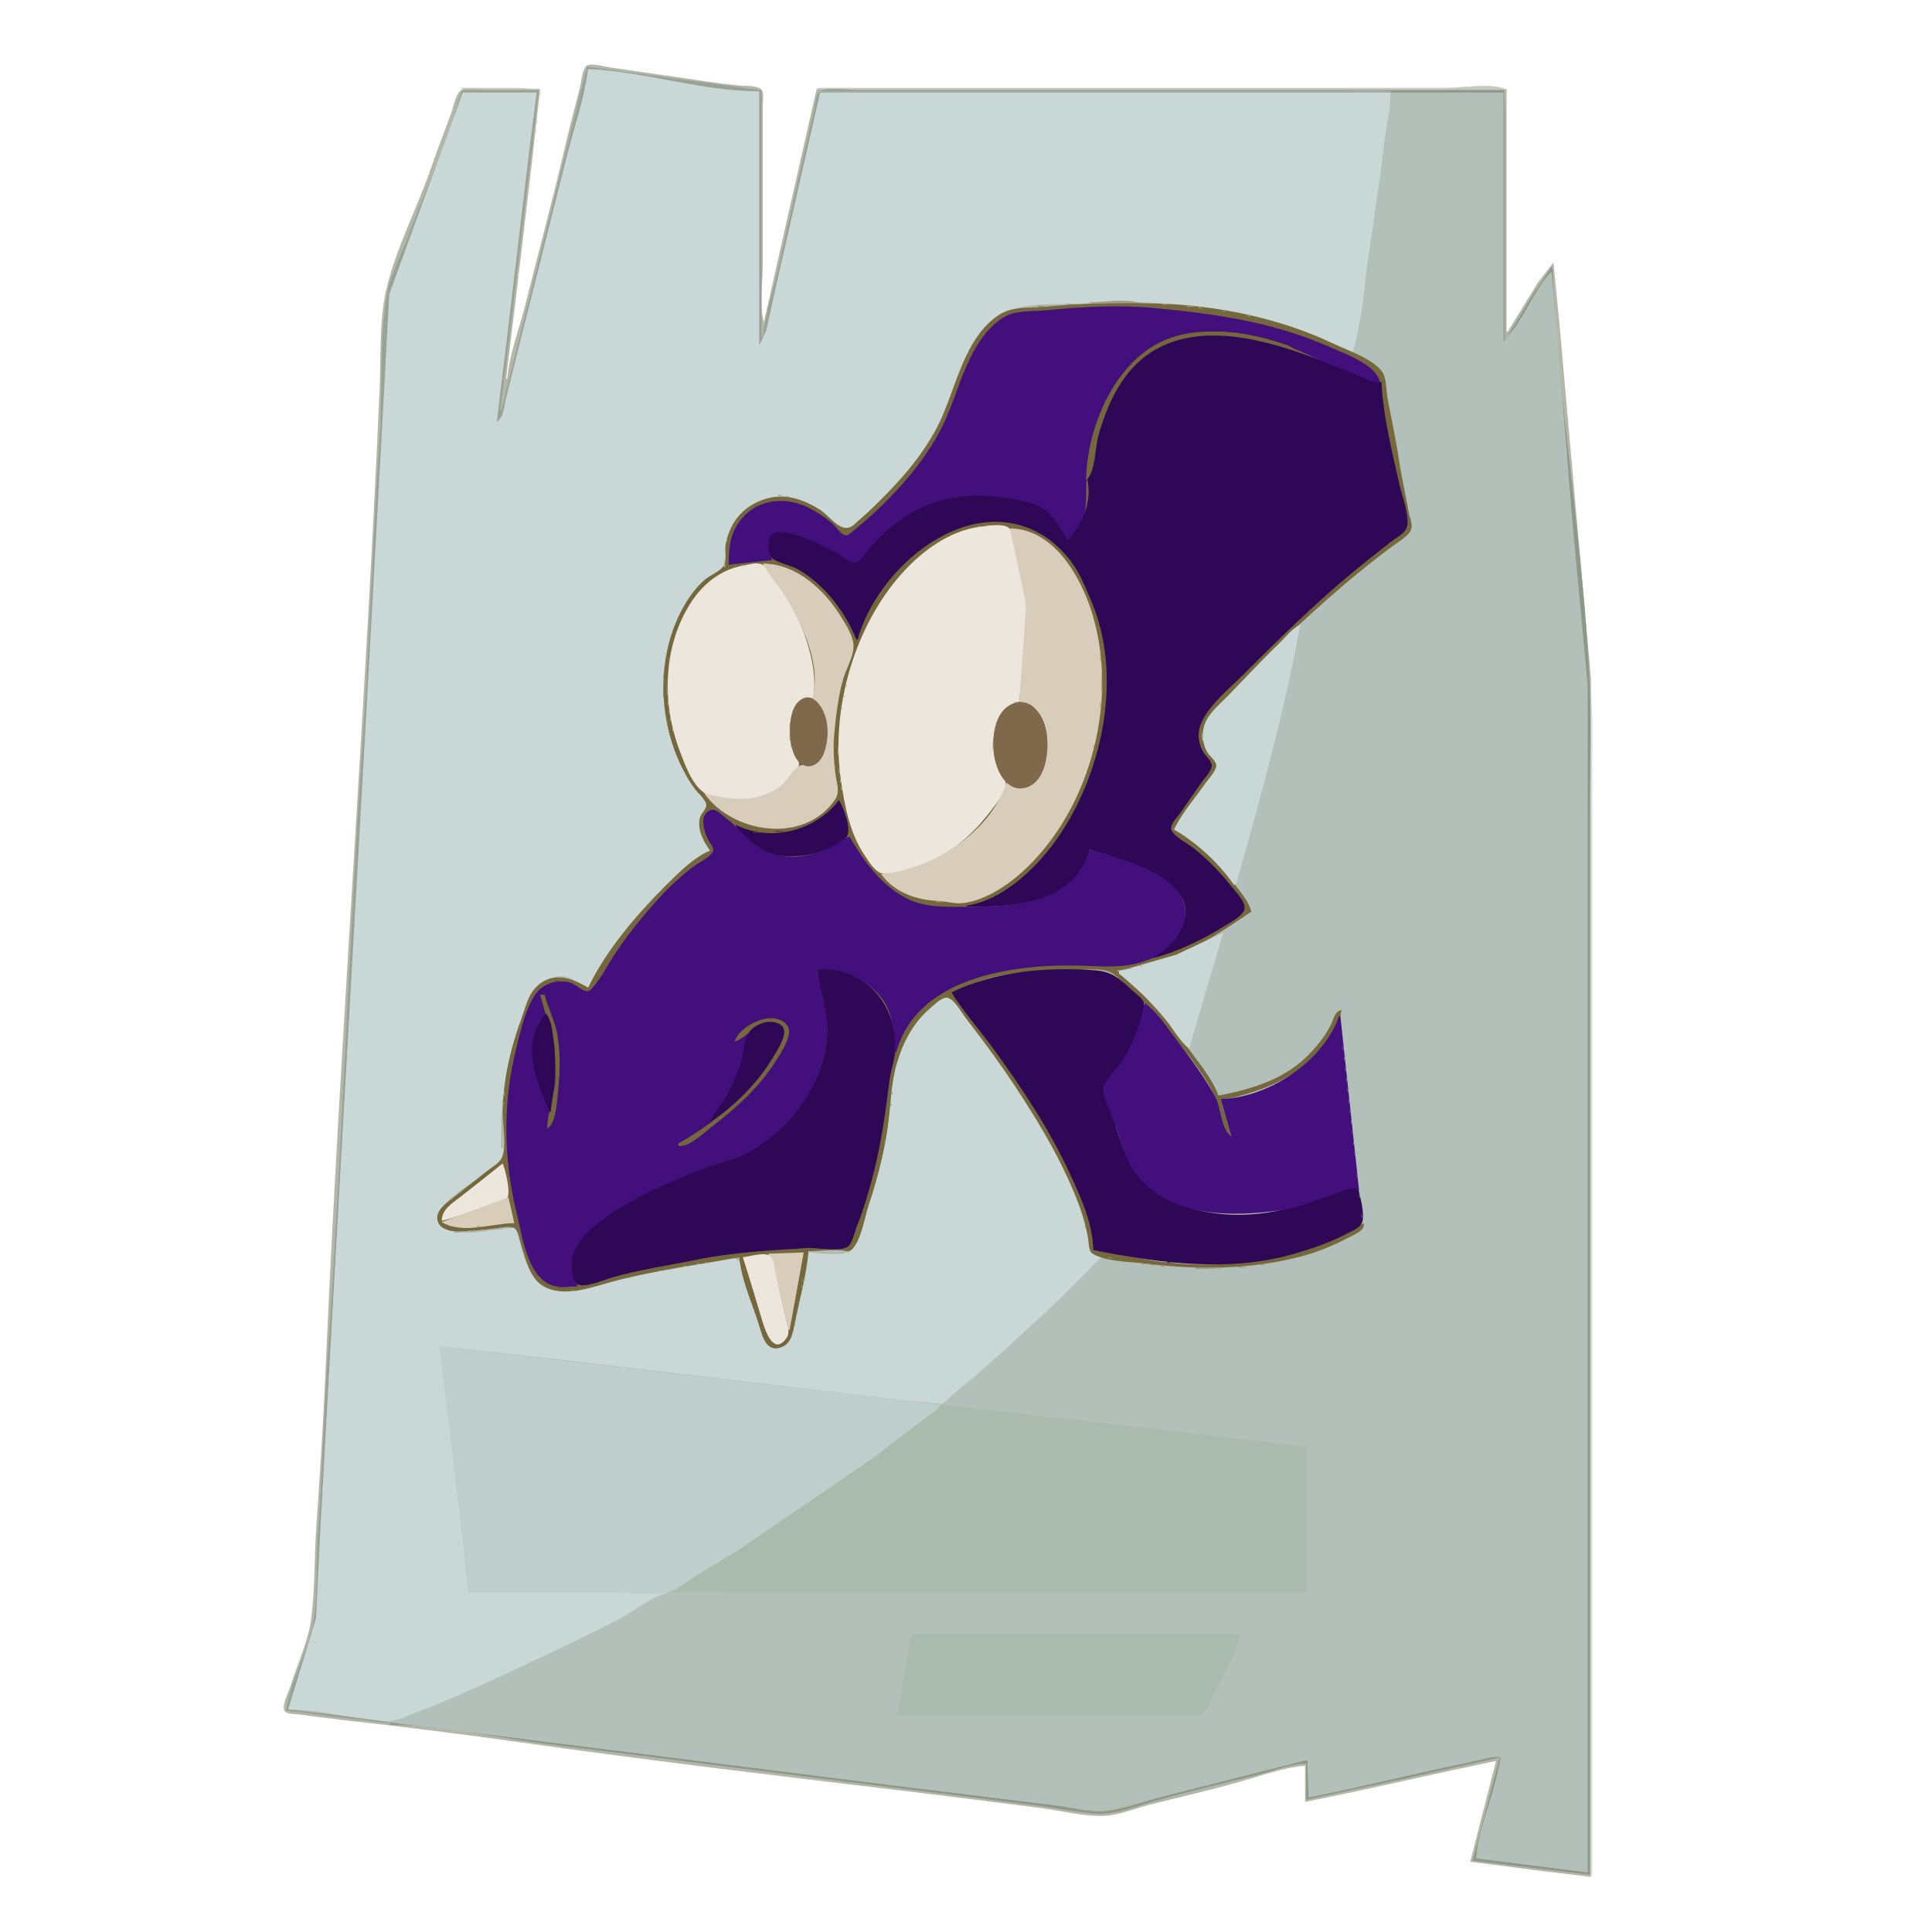 <svg version="1.1" id="Calque_1" xmlns="http://www.w3.org/2000/svg" x="0" y="0" viewBox="0 0 1649 1649" style="enable-background:new 0 0 1649 1649" xml:space="preserve"><style>.st2{fill:#c9d8d7}.st4{fill:#d8dad4}.st9{fill:#d9dbd5}.st11{fill:#9ea088}.st12{fill:#b3bcaf}.st13{fill:#9e9f88}.st14{fill:#75683d}.st15{fill:#9fa089}.st17{fill:#430f7d}.st18{fill:#a4a792}.st19{fill:#99997f}.st20{fill:#99987f}.st21{fill:#2e0756}.st23{fill:#928764}.st24{fill:#bfb6a0}.st25{fill:#ece6dd}.st26{fill:#d8ccbb}.st27{fill:#b3bbaf}.st28{fill:#a89f81}.st30{fill:#a4a793}.st31{fill:#a99f82}.st32{fill:#a69a7b}.st34{fill:#b0a78c}.st36{fill:#7f694b}.st48{fill:#a3a692}.st49{fill:#5a375a}.st50{fill:#786299}.st56{fill:#93937a}</style><path d="M433 323h-1l9.7-80 12.6-107 6.7-60h-49c-4.8 0-14.4-1.8-18.5 1-4.5 3.1-6.4 14-8.2 19-5.6 15.7-11.9 31.2-17.3 47-11.8 34.7-30.4 69.3-38.5 105-5.9 26.2-4.3 57.2-5.5 84-12.2 279.1-33.9 557.9-46.1 837-2 44.7-4.8 89.4-7.9 134-1.8 25.9-1.1 52.2-4.3 78-2.3 19.2-12 39.5-17.7 58-1.5 4.9-7.3 15.7-5.4 20.7 1.4 3.7 9.1 3.2 12.3 3.6 12.3 1.6 24.7 3.3 37 4.7 51.7 5.8 103.5 12.2 155 19.5 109.7 15.5 220 28.6 330 41.7 37.4 4.5 74.7 9.3 112 14.1 17 2.2 35.9 7.1 53 6.6 12.9-.4 28.3-6.8 41-10 25.3-6.3 50.9-12.2 76-19.3 17.5-5 36.9-12 55-13.6v31l44-9.1 79-17.4 40-8.5-22 86 55 7.2 48 5.8V579l-17.8-200-9-102-5.2-53-13.2 17-25.8 42h-1V76H697l-32.4 143-12.6 56c-4.1-13.9-1-32.5-1-47V91c0-3.8 1.4-11.3-1-14.4-3.1-4-15.3-3.2-20-3.7-17.6-1.7-35.5-4.6-53-7.2-18.6-2.7-37.3-5.4-56-8.1-4.4-.6-16.6-4.2-20.3-1.5-3.8 2.8-4.5 13.5-5.6 18-4.2 16.7-8.7 33.3-12.6 50-10.5 45.8-23 91.4-34.4 137-5 19.9-13.4 41.3-15.1 61.9z" style="fill:#b3b7aa"/><path d="m501 57-53.3 214-19.7 79h-1l7.9-63L460 77h-66c-11.6 42.6-30.8 84.6-46.2 126-5.7 15.2-14.7 32-17.4 48-6.9 39.7-3.7 82.7-6.4 123-5.7 83.9-8.3 168.1-14 252-12 174.5-17.9 349.5-29.8 524-3.7 53.9-5.3 108-9 162-1.6 22.8 0 46.4-3.3 69-3.9 27-19.8 52-23.8 79l41 5.3 48 5.7v-1l-39-5.3-48-5.7 23.8-77 4.3-87 13-234L321 470l8-153 3.3-64 15.4-43 29.8-81L395 79h63l-24.2 199-9.8 82c5.9-2.1 6.3-12.6 7.6-18l13.5-54c12.8-51.4 25.9-102.6 38.7-154 6-24.2 16.1-50.2 18.1-75 48.5 3.8 97.3 19 146 19v217c4.8-1.7 4.7-7.6 6-12 3.8-13 5.9-26.8 8.9-40 9-39 18.7-77.9 26.8-117 3.3-15.8 9-31.9 10.3-48h487v-1H733c-7.4 0-27.6-3.6-33.4 1-3 2.3-3.8 11.4-4.6 15-2.7 12.7-5.8 25.3-8.7 38-7.6 33.7-15.1 67.4-22.8 101-4.2 18.3-10.6 37.3-12.5 56h-1V77L501 57z" style="fill:#98a396"/><path class="st2" d="M502 59c-3.4 25.5-12.4 51.1-18.6 76-12.6 50.4-25.4 100.6-38 151l-13.5 54c-1.5 6.2-2 16.6-7.9 20l9.7-80 17.5-148 6.8-53h-63l-46.7 128-16 44-6.4 118-13 235-30.8 546-9 162-3.3 69-23.8 78c22.5.2 45.6 5.9 68 8.2 7.6.8 15.4 2.8 23 1.5 21.5-3.7 43.9-17.3 64-25.7 58.2-24.2 113.3-53.7 169-83v-1H400c-8.8-69.6-12.2-141-25-210l100 11.2 205 24.1 90 10.8 34 3.3 13-9.9 27-23.5 69-63.9 28-29c-3.4-.5-8-1.1-10-4.3-2.4-3.8-1.9-10.4-2.9-14.7-3-12.3-6.4-24.2-11.1-36-18.6-46.6-48.2-88.5-77.4-129-6.9-9.5-14.1-18.8-21.4-28-2.4-3.1-5.7-9.3-10.2-9.3-5 .1-11.4 6.7-15 9.7-15.6 13.2-23.3 31.4-28.6 50.6-4.9 18-5 38.4-7.7 57-3.1 20.9-9.4 42-16.1 62-3.1 9.2-7.2 32.8-15.9 38-7.6 4.6-26 1-34.8 1-3.9 20.6-7.3 41.5-11.7 62-1.8 8.3-4.9 17.2-14.3 19.3-9 2-13-9.8-15.1-16.3-4.7-14.6-8.8-29.3-13.2-44-1.3-4.4-2.3-13.3-6.9-15.4-3.7-1.6-9 0-12.8.5-10.4 1.4-20.8 3.5-31 5.5-24.7 4.9-49.6 9.2-74 15.9-16.7 4.6-36.1 10.6-50.9-2.1-11-9.4-16.3-32.8-19.1-46.5-16.7 0-36.7 6.4-53 3.3-7.1-1.3-17.2-6.6-13.6-15.3 5.9-14.3 29.8-26.5 41.6-36 3.8-3 10.5-6.6 12.4-11.2 3.6-8.8-1-25-.3-34.8 2.1-31 9-60.7 19.3-90 5-14.3 13.4-29.8 30.7-30.8 9.1-.5 16.2 6.5 24 9.8 29-43 58.8-89.1 104-117-4.3-8.1-10.3-16.2-8.8-26 .7-4.7 7.5-9.6 6.4-14-1.1-4.5-7.3-9.3-10-13-5.8-7.8-10.3-16.2-14.3-25-18-39.9-18-88.3 3-127 5.1-9.5 11.5-18.6 19.7-25.7 4.2-3.7 12.1-6.9 15-11.6 3.3-5.4 1.7-15.5 3-21.7 3.3-14.9 13.6-26.7 27-33.4 18.9-9.5 35.8-4.2 53 6.9 6.5 4.2 18.4 20.8 26 15.5 9.3-6.5 17-16 25-24 19.3-19.4 39.4-41 51.2-66 14-29.7 20.8-66 46.8-88.7 18.5-16.2 54.8-11.8 78-13.4 55.2-3.8 111.9 2 165 17.5 21.5 6.3 41.7 19.2 63 24.6 10-40.7 13.3-83.6 19.3-125 4.5-31.5 12.5-65.2 12.7-97H700l-36.9 162-9.1 41-6 13V78c-48.8 0-97.2-16.9-146-19z"/><path d="M394 75v1h67l-21-1h-46m304 0v1h587c-13.1-5.5-36.7-1-51-1H698z" style="fill:#c6c9bf"/><path class="st4" d="M461 76v5h1l-1-5z"/><path d="M1187 77v2h96v213c6.4-2.1 10-11.5 13.4-17 8.4-13.5 16.3-31.9 27.6-43l8.8 103 9.3 114 12.8 137v1012l-95-12 16.2-64 4.8-22.4-10 .4-29 6.4-125 27.6-1-32c-40.2 8.3-80.3 19.7-120 30.2-17.8 4.7-38.6 13.4-57 13.8-13.8.3-28.3-4.2-42-5.8-30.4-3.4-60.6-7.4-91-11-110.1-13.2-220-27.9-330-41.4-31.3-3.9-62.7-7.8-94-11.9-16.1-2.1-32.7-5.8-49-5.8v2c45 .4 91.4 11.2 136 16.7 104.7 12.9 209.3 26.7 314 39.4 34.7 4.2 69.3 8.8 104 13.1 16.8 2.1 34.2 6.1 51 6.7 15.8.5 34.8-7.3 50-11.5 27.8-7.7 56-14.3 84-21.3 13.8-3.4 28.8-9.5 43-10.1v31l67-14.3 98-21.7-23 88 100 12V698c0-37.5 1.6-75.5 0-113-5.2-119.6-26.8-238.4-32-358l-15.1 22-24.9 41h-1V77H1187z" style="fill:#8d9888"/><path d="M1284 77v213h1V97l-1-20z" style="fill:#a0a798"/><path d="M700 78v1h487c-11.2-4.7-30.8-1-43-1H700z" style="fill:#a4b0a6"/><path d="M1187 79c-.3 15-4.1 30.1-5.8 45-3.7 30.7-7.8 61.5-12.8 92-4.6 27.9-4.6 59.3-14.3 86 7.5 3.2 20.3 8.7 25.3 15.3 4.5 6 3.7 17.5 5.2 24.7 5.1 23.7 10.2 48 13.6 72 1.2 8.4 2.7 16.7 4.4 25 .8 3.9 3.3 9 1.4 13-4.9 10.2-24 19.8-32.9 26.5-21.9 16.4-40.4 37-62 53.5.9 17.9-7.7 38.7-11.9 56-9 37.7-18.5 75.4-28 113-3.2 12.7-6.7 25.3-10 38-1.3 4.8-4.9 12-3.9 17 1.6 7.7 9.9 14.5 12.8 22l-25 17-6.1 24-14.6 50-7.2 26 9 14 15.9 26c28.9-3.7 58.2-15.2 79-36 7.1-7.1 12.7-15 17.2-24 2.4-4.8 3.2-11.2 8.8-13-2.9 15.9 1.8 34.1 3.7 50 3.3 27.2 4.8 54.9 8.7 82 1.8 12.6 2.4 25.4 4.5 38 .6 3.9 3.2 12.1 1.2 15.7-2.3 4-9.2 6.6-13.1 8.6-12.5 6.4-25.4 12-39 15.7-38.9 10.5-75.9 11.8-116 9-12.4-.8-24.7-3.4-37-5.3-4.8-.8-11.2-3.4-16-2.5-4.7.9-8.8 6.7-12 9.9l-25 25c-22.7 22.7-47.3 43.4-71 64.9-9.3 8.4-21.5 15.9-29 26.1l46 5.2 88 10 176 20.8v124H628c-17.7 0-38.7-3.2-56-.1-15.5 2.8-32.9 17.8-47 24.8-42.3 21.2-84.8 41.2-128 60.6-14.5 6.5-29.2 12.5-44 18.1-7.3 2.8-14.1 6.4-22 6.6v1l50 5.8 94 11.9 301 37.6 120 14.9 44 5.8 58-14.1 118-29.9 1 32c41.9-8.1 83.2-18.8 125-27.4 9.7-2 19.4-4.1 29-6.4 2.5-.6 8.1-2.8 9.9.2 2.5 4.1-4.1 18-5.2 22.6-5.1 20-14.7 42.4-15.6 63l95 12V585l-12.8-137-9.3-114-8.8-102-10.1 14-20 32-10.9 14V79H1187z" style="fill:#b3c0b9"/><path class="st4" d="M458 101v4h1l-1-4m-1 8v4h1l-1-4z"/><path class="st9" d="M454 134v4h1l-1-4m-5 41v4h1l-1-4z"/><path d="M442 232v4h1l-1-4z" style="fill:#d8dbd4"/><path class="st4" d="M1328 246v4h1l-1-4z"/><path class="st11" d="M930 258v1h44c-11.5-4.8-31.5-1-44-1z"/><path class="st12" d="M974 258v1h8l-8-1z"/><path class="st13" d="M910 259v1h14l-14-1z"/><path class="st14" d="M606 726c-13.7 5.7-26.6 18.7-37 29-24.8 24.7-51.9 56.1-67 88-15-9-32.3-14.4-45.8 1-5.8 6.6-8 16.9-11 25-9.3 24.6-15.9 53.6-16.2 80-.1 10.3 4 30.8-1 39.8-2.5 4.5-9 8-13 11.2-9.6 7.7-19.3 15.3-29 23-5.4 4.3-13.9 9.8-12.7 18 1.2 7.7 10.2 9.9 16.7 10 11.3.1 22.8-1.4 34-2.7 3.8-.5 11.4-2.2 14.7-.2 4 2.4 4.9 10.8 6.3 15 4 12.1 7.1 28.1 19 34.8 17.3 9.8 40.4 1 58-3.8 35.9-9.8 72.6-14.2 109-21 1.8 20.8 12.7 42.9 18.4 63 2 6.8 5.7 16.2 14.6 14.6 10.4-1.9 12.3-10.8 14-19.6 4-20.6 10.4-42.2 12-63h26c3 0 7.7.9 10.3-1 8.2-6.1 11.9-28.6 15-38 7.2-21.6 13.1-44.5 16.4-67 2.6-17.8 2.6-36.6 7.6-54 5.1-17.6 13.7-34.5 27.7-46.7 3.6-3.1 9.2-8.9 14-9.8 6.3-1.3 14.1 13.3 17.4 17.5 15.9 20.4 31.1 41.4 45.2 63 20 30.6 38.2 61.8 51.2 96 3.7 9.7 6.4 19.7 8.1 30 .6 3.4.2 9.6 3.4 11.7 10.6 7.1 32.3 7.1 44.7 8.6 45.7 5.5 90.3 5.6 135-6.4 14.3-3.8 27.9-9.8 41-16.7 4.7-2.5 11.9-5.1 11-11.2-52.5 27.9-105.4 39.5-165 33.8-22.3-2.1-43.9-8-66-10.8-.1-23.7-10.7-45.8-20.1-67-24.2-54.3-62-108.1-100.9-153 10.2-3.3 19.6-8.6 30-11.6 23.3-6.6 46.9-7.4 71-7.4 9.8 0 26-2.5 35 1.9 6.5 3.2 11.9 10.2 17 15.1 10 9.6 20.6 18.9 29.1 30 15.2 19.9 35.2 41.5 44.6 65 2.7 6.7 5 27.9 12.3 30l-9-32c9.4-.1 19.1-3.6 28-6.3 31.8-9.9 68.7-34.1 75-69.7-5.9 1-6.8 8.2-9.3 13-5.3 10.4-12.4 18.8-20.7 27-20.2 19.7-48 27.9-75 33-4.7-12.9-14.5-25.1-22.6-36-11.9-15.9-23.4-31.9-37.4-46-8.3-8.4-18.8-15.6-26-25 42.6-1.9 80.3-27 114-50-1.8-7.6-7.7-14.8-12.4-21-12.9-17.2-33.1-41.1-53.6-49 8.5-12.4 17.1-24.7 25.7-37 3.2-4.6 10.1-11.3 10.7-17 .5-5.2-6.3-9.7-8.6-14-6.8-12.9-1.8-23.8 7.4-34 34.1-38.2 71.8-74.5 110.8-107.7 12.7-10.8 25.8-21 39-31.2 5.1-3.9 13.9-8.5 17-14.2 2.5-4.7-.8-11.1-1.7-15.9-2.5-14.6-6-29.3-8.2-44-2.6-17.8-6.5-35.4-9.8-53-1.2-6.6-.7-18.1-5.1-23.5-8.8-11-29.8-17.9-42.3-23.8-45.4-21.6-100-32.5-150-33.7-32-.8-64.2-.3-96 2.8-12.7 1.2-26.7-.6-38 6.7-30.1 19.5-36.8 62.7-51.3 92.5-16 32.9-45.4 63-72.7 86.7-10.8 9.4-20.2-7.5-30-13.4-18.4-11-36.6-14.9-56-4.1-13.4 7.4-20.9 20-23.6 34.8-1 5.2 1.5 13-1.4 17.6-3.1 4.9-11.5 8.1-16 11.8-8.3 7-14.6 16.1-19.7 25.6-20.8 38.4-20.5 88.2-3.4 128 3.8 8.8 8.4 17.3 14 25 2.7 3.7 8.7 8.6 9.9 13 1 3.9-4.5 8.1-5.4 12-2.2 10.1 2.9 19.9 8.7 27.9z"/><path class="st15" d="M992 259v1h7l-7-1z"/><path d="M886 261v1h8l-8-1z" style="fill:#898462"/><path class="st13" d="M1013 261v1h8l-8-1z"/><path class="st17" d="m622 482 37-4c-1-3.6-2.6-7.2-2.9-11-.9-10 7.1-14.1 15.9-12.1 15.1 3.4 28.5 10.5 42 17.9 4.2 2.3 12.9 10 17.8 7.4 6.4-3.4 11.7-12.8 16.5-18.2 7-7.9 16-14.7 24.7-20.5 27-17.9 57.7-21.8 89-15.8 8.9 1.7 21.2 3.7 28.7 9.2 8.1 5.9 14.5 18 20.3 26.2 20.2-14.5 15-36.6 16.5-57 1.6-21.8 8.8-45.6 18.8-65 5.7-11.1 12.9-21.2 21.7-30 34.7-34.6 89.5-30.2 132-13.4 25.8 10.2 50.9 25 78 32.4-.7-16-30.2-26.2-43-31.9-48.8-21.6-97.6-28.3-150-33.3-30.6-2.9-62.5-1-93 2-11.6 1.1-25.9-.3-36 6.3-30 19.6-36.7 62-51.3 91.9-16.7 34.3-48.2 67.5-77.7 91.1-1.7 1.3-3.6 3.2-5.9 2.5-3.8-1-7.2-6.8-10.1-9.4-6.4-5.6-13.4-10.2-21-14-23-11.5-51-5.9-63 18.8-4.5 9.1-5 19.9-5 29.9z"/><path class="st18" d="M1023 262v1h4l-4-1z"/><path class="st19" d="M1044 265v1h3l-3-1z"/><path class="st20" d="m1060.7 268.3.7.3-.7-.3z"/><path class="st15" d="M1065 269v1h3l-3-1z"/><path class="st14" d="M927 409c6.7-2.4 6.2-19.6 8-26 6.4-23.6 13.4-47.2 30.2-66 25.5-28.6 62.4-34.8 98.8-27.6 13.7 2.7 28.2 9.8 42 10.6-2.8-4.9-8.9-5.8-14-7.5-13.5-4.5-27.9-7.3-42-8.7-19.7-1.9-39.8-.9-58 7.5-41.4 19.1-64.1 73.9-65 117.7z"/><path class="st21" d="M928 409c4.4 18.6-4.1 38.9-17 52-4.1-8.3-12.1-20.5-19.5-26.2-7.3-5.5-19.8-7.5-28.5-9.2-32.2-6.2-64.4-2.3-92 16.5-10.4 7.1-19.7 15.3-27.9 24.8-3 3.5-8.1 12.1-12.7 13.3-4.1 1-11-5.2-14.4-7-13.5-7.4-26.9-14.6-42-18.2-6.1-1.5-14.6-2.4-17.4 4.9-1.8 4.6-.9 14.7 3.7 17.5 7 4.2 15.6 5.2 22.7 9.6 22.1 13.7 38.2 35.1 48 58.9h1c16.8-61.5 94.6-127.6 158-89.1 7.8 4.7 14.7 11.2 20.7 18.1 9.9 11.4 14.9 24.4 20.7 38 26.9 63 10.3 144.5-27.1 200-17.1 25.4-47.3 55.7-79.3 60v1c37 0 96.4-.9 105-49 21.8 7.1 45 13.4 64 26.7 15.6 10.9 22.9 22.1 14.2 40.3-1.9 4-4.4 7.7-7.4 11-5 5.6-10.5 10-16.8 14v1c21.4-5.8 42.2-15.7 61-27.4 4.8-3 17.1-9.2 17.3-15.6.1-6-7.5-13.6-11-18-9.4-12-20.4-23.3-32.3-32.8-5.1-4.1-16.2-9.5-19.1-15.4-2.1-4.4 5.2-11.5 7.5-14.8 6.2-9 12.4-18.1 18.8-27 2.4-3.4 7.7-8.6 8-13 .3-4.3-5.2-8.6-7.2-12-3.8-6.4-5.2-14.8-2.8-22 5.7-16.8 24.7-31.8 36.9-44 29.8-29.8 59.6-59.2 92-86.2 11.2-9.3 22.6-18.3 34-27.2 3.9-3.1 11.5-6.9 13.4-11.8 3.4-8.7-4-27.8-6-36.8-6.2-27.9-14.2-59.4-15.4-88-5.3 1.8-12-2.2-17-4.2-13-5.2-25.9-10.8-39-15.7-44-16.5-103.3-33.3-145-2.3-21.7 16.1-33.6 42.9-40.6 68.2-2.8 10.1-2.6 29.7-9.5 37.1z"/><path class="st15" d="m807.3 345.7.3.7-.3-.7z"/><path class="st19" d="M664 422v1h5l-5-1z"/><path class="st13" d="M671 423v1h3l-3-1z"/><path d="m656.7 424.3.7.3-.7-.3z" style="fill:#9a997f"/><path class="st23" d="M841 448v1h14l-14-1z"/><path class="st24" d="M835 449v1h3l-3-1z"/><path class="st25" d="M870 599c2-25.5 6-50.2 6-76 0-18.4-2.9-37.3-8-55-1.4-4.8-3.2-14.8-7.5-17.8-5.2-3.7-18.5-1.2-24.5-.5-25.6 3.3-48.9 20.5-65.8 39.3-40.9 45.3-61.2 115.8-52.6 176 3.1 21.9 7.8 46.7 20.4 65 3.7 5.4 9.5 15.9 17 15.8 33.3-.4 67-23.7 86.8-48.8 5.6-7.1 14.2-17.1 16.5-26 1.5-6.1-6.5-14.1-8.3-20-5.5-16.9-1.6-48.6 20-52z"/><path class="st26" d="m862 451 13.9 65-5.9 83c24.9 2.5 27.8 37.9 20.1 56-6.3 14.8-16.8 21.6-31.1 13-13.5 42.6-64.2 74.6-107 78 11.6 16.1 30.4 22.2 49 23 7 .3 14 2.6 21 1.8 20.3-2.4 40.8-17 55-30.8 54.7-53.3 77.8-143.7 55-217-9.6-31-32.7-71.7-70-72z"/><path class="st19" d="M620 459v3h1l-1-3z"/><path class="st27" d="M618 473v11h1l-1-11z"/><path class="st25" d="M694 596c3.4-18.5-1.7-38.6-7.9-56-3.8-10.7-9.5-21.3-15.3-31-4.5-7.5-12.6-24-21-27.4-4.5-1.8-10.3.2-14.8 1-19.2 3.2-34.6 15.2-45.1 31.4-24.2 37.3-25.2 86.2-9.7 127 4.3 11.3 10.5 29 21.1 35.8 10.2 6.5 27.1 6.2 38.7 5.1 14.2-1.4 39.4-12.5 41.9-28.8.7-4.6-4.6-10.6-6-15-4.3-14-1.9-44.4 18.1-42.1z"/><path class="st26" d="M651 481c4.5 9 11.9 16.5 17.3 25 15.3 23.8 33.9 62 24.7 91 17.3 8.1 17.2 43.5 2.9 54.6-4.6 3.6-9.4-.3-13.6 2.2-6.6 4-10.7 13.4-17.4 18.1-19.7 13.9-42.2 10.8-64 5 24.4 34.8 86.3 44.1 112.2 5 3.8-5.8 1.1-13.6.2-20-1.6-11.4-2.3-23.5-1.3-35 1.5-15.7 3.3-31.7 7.6-47 2.5-8.9 9.2-19.7 8.9-29-.3-8.3-6.8-18.1-11-25-14.2-22.9-37.9-44.8-66.5-44.9z"/><path class="st28" d="M633 482v1h3l-3-1z"/><path class="st2" d="M1002 708c19 10.8 38.7 29 51 47h2c20.6-72.9 41.1-147.5 55-222-7.5 3.5-13.1 11.3-19 17-14.8 14.3-28.5 29.5-43 44-7.4 7.5-18.2 16.1-20.6 27-1.5 6.8-.5 15 3 21 2.2 3.8 9 8.2 7.5 13-1.7 5.2-7 10.5-10.1 15-8.6 12.2-19.4 24.6-25.8 38z"/><path class="st28" d="m572.3 556.7.3.7-.3-.7z"/><path d="M939 557v7h1l-1-7z" style="fill:#a79b7b"/><path class="st30" d="M568 559v3h1l-1-3z"/><path class="st31" d="M571 561v3h1l-1-3z"/><path class="st32" d="M940 572v18h1l-1-18z"/><path class="st13" d="M566 573v8h1l-1-8z"/><path class="st23" d="M569 577v16h1l-1-16z"/><path d="M566 581v14h1l-1-14z" style="fill:#8a8463"/><path class="st34" d="M722 583v3h1l-1-3z"/><path class="st9" d="M1358 586v1015h1V613l-1-27z"/><path d="M720 592v3h1l-1-3z" style="fill:#b7ae96"/><path class="st36" d="M686 595.9c-14.7 5.8-12.9 34.4-9 46.1 2.3 7.1 8.7 14.4 16.9 11.3 14.4-5.6 13.9-33.8 9.1-45.3-2.5-6.2-8.9-15.3-17-12.1z"/><path d="M570 596v6h1l-1-6z" style="fill:#afa78c"/><path d="M939 598v5h1l-1-5z" style="fill:#a79b7c"/><path d="M866 599v1h4l-4-1z" style="fill:#a09077"/><path class="st36" d="M870 599.4c-24 2.6-25.2 38-18.9 55.6 3.2 8.9 10.5 18.8 20.9 17.9 23.5-2 25.7-41.9 18.2-57.9-3.8-8.1-10.2-16.6-20.2-15.6z"/><path class="st31" d="M718 602v3h1l-1-3z"/><path d="M571 606v3h1l-1-3m1 6v3h1l-1-3z" style="fill:#beb69f"/><path class="st19" d="M569 615v3h1l-1-3z"/><path d="M674 616v16h1l-1-16z" style="fill:#9a876e"/><path class="st28" d="m573.3 618.7.3.7-.3-.7z"/><path class="st19" d="m570.3 620.7.3.7-.3-.7z"/><path class="st24" d="M574 621v3h1l-1-3z"/><path class="st27" d="M1026 623v9h1l-1-9z"/><path class="st31" d="m576.3 629.7.3.7-.3-.7z"/><path d="M847 632v8h1l-1-8z" style="fill:#d0c6b8"/><path d="M675 635v3h1l-1-3z" style="fill:#ae9f8a"/><path class="st34" d="M715 635v9h1l-1-9z"/><path class="st32" d="M933 635v3h1l-1-3z"/><path d="m849.3 649.7.3.7-.3-.7z" style="fill:#bcae9c"/><path class="st32" d="M712 650v5h1l-1-5z"/><path class="st20" d="m1039.3 652.7.3.7-.3-.7z"/><path class="st34" d="M716 655v5h1l-1-5m1 9v4h1l-1-4z"/><path class="st24" d="M718 671v3h1l-1-3z"/><path class="st34" d="m719.3 677.7.3.7-.3-.7z"/><path class="st28" d="m720.3 682.7.3.7-.3-.7z"/><path class="st21" d="M716 683c-20 26.3-58.4 36.1-88 21 8.7 29.4 50.9 30.8 74 22.4 6.7-2.4 17.2-5.9 21-12.6 3.7-6.6-3-25.1-7-30.8z"/><path class="st31" d="m721.3 686.7.3.7-.3-.7z"/><path class="st17" d="M493 1098c-10.8-26.4 4.5-44.2 26-59.6 25.5-18.2 55-30.3 84-41.5 12-4.6 25.8-7.3 37-13.4 36.1-19.7 64.1-58.9 66-100.5.9-19.6-5.2-37-8-56 22.2 0 47.2 10.4 58.4 31 5.7 10.4 7.5 28.2 7.6 40h1c17-62 94.1-74 148-74 23.9 0 47.3 4.3 70-6 6.5-2.9 12.1-7.8 16.9-13 3.4-3.6 6.2-7.6 8.3-12 17.5-36.6-33.5-54.9-61.2-62.9-5.7-1.6-11.2-3.8-17-5.1-13.6 47.1-65.1 49-105 49-16.9 0-35.6.8-51-7.1-22.3-11.6-36.6-31.8-49-52.9-6.1 2.3-11 7-17 9.7-17.9 8.1-35.7 10.7-54 2.9-14.9-6.4-21.6-19.1-34-28-3.2-2.3-8.6-8.6-13-7.3-11.5 3.5-5.6 20-1.8 26.7 1.4 2.5 5 6.4 3 9.4-3.2 4.9-11.6 8.7-16.3 12.2-10.3 7.9-20.1 16.7-28.8 26.3-13.2 14.5-25.8 29.8-36.8 46-7.1 10.4-13.3 23.9-22.1 32.8-4.4 4.5-12.4-4.5-17.2-6-10.4-3.1-22.9.3-29.4 9.2-9.1 12.6-13.3 32.1-17 47-11.5 46.3-11 93.7.3 140 4.6 18.8 8.9 53.4 29 61.7 6.9 2.8 15.9 1.4 23.1 1.4z"/><path class="st31" d="m726.3 702.7.3.7-.3-.7z"/><path d="M662 709v1h11l-11-1z" style="fill:#503647"/><path d="M643 710v1h8l-8-1z" style="fill:#513647"/><path d="M799 769v1h7l-7-1z" style="fill:#a69b7b"/><path class="st2" d="M955 829v2c14.7 11.2 28.8 25.8 40.5 40 6.4 7.8 11.4 17.8 19.5 24l29-99-40 18.8-49 14.2z"/><path class="st30" d="m987.7 820.3.7.3-.7-.3z"/><path class="st18" d="M973 824v1h3l-3-1z"/><path class="st19" d="M963 826v1h3l-3-1z"/><path class="st21" d="M698 827c1.6 18.3 8.4 35.2 8 54-1 42.3-30.6 82.6-67 102.5-11.2 6.1-25 8.8-37 13.4-26.9 10.4-53.8 21.6-78 37.4-14.2 9.3-32.5 22.7-35.7 40.7-.9 5-.6 19 5.1 21.4 6.8 2.8 22.8-4.3 29.6-6.2 23.3-6.7 47.3-10 71-14.9 31.1-6.5 63.4-8 95-10.1 7.8-.5 29.4 3.9 35.2-1.7 3.7-3.6 5.1-11.7 7-16.4 6.1-15.2 10.7-31.1 14.7-47 6.5-25.9 10-51.6 13.3-78 1-8.3 4.4-16.7 4.8-25 1.4-30.2-13.5-57.3-43-67.1-7.7-2.7-15-3-23-3z"/><path class="st48" d="M959 827v1h3l-3-1z"/><path class="st21" d="M812 847c10.5 16.8 24.2 32 35.8 48 24.5 33.7 48.1 69.1 65.5 107 9.3 20.3 19.5 42.3 19.7 65 56.8 11 116.3 19.6 173 2.7 14.9-4.4 29.2-9.2 43-16.5 3.9-2.1 11.6-5 13.4-9.4 3-7.5-1.9-23-3.4-30.8-21.8 3.2-42.6 14.3-64 19.4-38.3 9.2-87.1 5.3-117-22.5-16.8-15.6-22.6-39.7-29.4-60.9-1.7-5.2-8.1-16-6.1-21.4 1.9-5.1 7.8-10.1 11.1-14.6 9.3-13.1 25.5-38.9 22.9-56-.7-4.9-6.2-8-9.5-11.1-11.3-10.5-17.3-16.7-33-17.8-41.7-2.9-84 .8-122 18.9z"/><path class="st13" d="M954 828v2l2-2h-2z"/><path class="st12" d="M475 833v1h8l-8-1z"/><path class="st19" d="m484.7 834.3.7.3-.7-.3z"/><path class="st49" d="M474 837v1h9l-9-1z"/><path class="st14" d="M461 849c6.8 24.9 14.1 45.5 13 72-.6 14.2-6.7 27.9-7 42 6.8-2 8.4-21.6 9-28 1.8-17.9 2.8-35.1-.5-53-2.1-11.5-8-21.7-10.6-33H461z"/><path class="st17" d="M977 856c-3.4 17.5-9.5 33.7-18.8 49-4 6.5-15.8 16.6-16.2 24-.6 9.7 7.6 23.8 10.7 33 4.5 13.4 8.3 28.6 17 40 29 37.6 82.1 36.9 124.3 30.8 15.9-2.3 32.7-9.8 48-14.8 4.4-1.5 13.8-6.3 17-2h1l-16-149h-1c-13.2 38.7-60.1 70-101 71l9 32c-8.7-5.3-8.9-25.2-13.8-34-10-18.1-22.5-34.5-34.9-51-7.4-10-15.2-21.5-25.3-29z"/><path class="st21" d="M466 865c-22.4 26.4-8.4 56.6 3 84h1c2.8-21 5.5-40.7 2.4-62-1-7-1.8-16.4-6.4-22z"/><path class="st14" d="M627 889c11.2-3.1 18.9-18.3 32-16.6 20.1 2.6 2.6 27-3.3 35.6-18.7 27.2-47.9 52-76.7 68v2c9 1.5 21.2-10.7 28-15.9 21.3-16.2 42.1-35.1 56.2-58.1 3.8-6.1 11.9-18.4 10-26-1.6-6.3-9.5-9-15.2-9-10.8 0-27.9 9.2-31 20z"/><path class="st21" d="M606 958c21.2-14 42-35 54.7-57 3.2-5.6 13.3-20.4 6.1-25.9-7.6-5.8-20.3-2.2-26.3 4.5-5.9 6.7-5.9 21.8-9 30.3-3.7 10.2-7.9 19.8-13.6 29-3.8 6.3-9.6 12.2-11.9 19.1z"/><path class="st50" d="M1146 892v4h1l-1-4z"/><path class="st19" d="m437.3 894.7.3.7-.3-.7m-1 4 .3.7-.3-.7z"/><path class="st50" d="M1147 901v4h1l-1-4z"/><path class="st15" d="m435.3 902.7.3.7-.3-.7z"/><path class="st18" d="m764.3 910.7.3.7-.3-.7z"/><path class="st50" d="M1148 910v4h1l-1-4m1 9v4h1l-1-4m1 9v4h1l-1-4z"/><path class="st19" d="M430 929v6h1l-1-6z"/><path class="st15" d="M761 930v4h1l-1-4m-332 7v6h1l-1-6z"/><path class="st50" d="M1151 937v4h1l-1-4z"/><path class="st13" d="M760 938v6h1l-1-6z"/><path d="M1152 946v4h1l-1-4z" style="fill:#78629a"/><path class="st11" d="M428 950v30h1l-1-30z"/><path class="st50" d="M1153 955v4h1l-1-4m1 9v4h1l-1-4z"/><path class="st13" d="M755 973v3h1l-1-3z"/><path class="st50" d="M1155 973v4h1l-1-4z"/><path class="st13" d="m754.3 978.7.3.7-.3-.7z"/><path class="st50" d="M1156 982v4h1l-1-4z"/><path class="st30" d="m753.3 983.7.3.7-.3-.7z"/><path class="st25" d="M429 993c-12.3 9.9-24.6 19.7-37 29.3-7.1 5.5-14.7 10-15 19.7 13.6-3.2 26.7-8.9 40-13.2 4.2-1.3 13.3-2.9 16-6.5 3.1-4.2-1.8-24.7-4-29.3z"/><path class="st50" d="M1158 1000v5h1l-1-5z"/><path class="st48" d="m746.3 1011.7.3.7-.3-.7z"/><path d="M1160 1018v4h1l-1-4z" style="fill:#6d6186"/><path class="st26" d="m434 1022-57 21c17.2 10.8 42.8 1.1 62 1l-5-22z"/><path class="st32" d="m436.3 1030.7.3.7-.3-.7z"/><path d="M1162 1035v4h1l-1-4z" style="fill:#6e6186"/><path class="st11" d="M926 1045v3h1l-1-3z"/><path class="st32" d="M407 1046v1h4l-4-1z"/><path class="st13" d="M433 1047v1h7l-7-1m-11 1v1h8l-8-1m-11 1v1h5l-5-1z"/><path class="st19" d="m927.3 1049.7.3.7-.3-.7z"/><path class="st13" d="M400 1050v1h5l-5-1m-12 1v1h6l-6-1z"/><path class="st12" d="M690 1068v1h36c-9.6-4-25.6-1-36-1z"/><path class="st26" d="M656 1070v1l6.4 19 10.6 45h1l12-66-30 1z"/><path class="st25" d="M634 1073c3.3 10.3 6.5 20.6 9.6 31 1.9 6.3 3.8 12.7 5.7 19 2.4 8.1 9.9 36.4 22.1 18.9 3.2-4.6.6-11-.5-15.9-3-12.7-5.9-25.3-8.7-38-.9-4-1.3-13.3-4.8-16-4.8-3.7-17.7.6-23.4 1z"/><path d="m937.7 1071.3.7.3-.7-.3z" style="fill:#a4a692"/><path d="M628 1073v1l3 1-3-2z" style="fill:#949276"/><path class="st56" d="M946 1073v1h4l-4-1z"/><path class="st18" d="M602 1077v1h3l-3-1z"/><path d="M996 1077v1h8l-8-1z" style="fill:#503547"/><path class="st15" d="M595 1078v1h3l-3-1z"/><path d="M975 1078v1h4l-4-1m7 1v1h5l-5-1z" style="fill:#94947a"/><path d="M1076 1079v1h5l-5-1z" style="fill:#9b9e89"/><path class="st18" d="M584 1080v1h3l-3-1z"/><path class="st56" d="M991 1080v1h5l-5-1z"/><path d="M1057 1081v1h9l-9-1m-37 1v1h26l-26-1z" style="fill:#93947a"/><path class="st48" d="M563 1084v1h3l-3-1z"/><path class="st18" d="m549.7 1087.3.7.3-.7-.3z"/><path class="st19" d="M535 1090v1h3l-3-1z"/><path class="st20" d="M685 1091v3h1l-1-3z"/><path class="st13" d="m523.7 1093.3.7.3-.7-.3z"/><path class="st31" d="m640.3 1093.7.3.7-.3-.7z"/><path class="st19" d="M684 1096v3h1l-1-3z"/><path class="st49" d="M476 1098v1h12l-12-1z"/><path class="st18" d="m500.7 1099.3.7.3-.7-.3z"/><path class="st48" d="m638.3 1099.7.3.7-.3-.7z"/><path class="st13" d="M488 1101v1h5l-5-1m194.3 6.7.3.7-.3-.7z"/><path class="st18" d="M678 1128v3h1l-1-3z"/><path class="st48" d="m648.3 1132.7.3.7-.3-.7z"/><path class="st13" d="m677.3 1133.7.3.7-.3-.7z"/><path class="st28" d="m653.3 1136.7.3.7-.3-.7z"/><path d="m375 1149 17.8 148 7.2 62h116c17 0 38.5 3.6 55-.4 7.6-1.9 15.3-8.2 22-12.2 15.2-9 30.2-18.2 45-27.7 39.2-25.2 77.7-51.3 115-79.3 16-12 37.8-24.4 50-40.4l-129-15.2-299-34.8z" style="fill:#bececc"/><path d="M573 1359h542v-124l-217-25.2-62-7-31-3.3-18 12.9-42 32.2-114 77.9-38 23.2-20 13.3m205 36-12 69h241c5.2 0 15.2 1.9 19.6-1 4.3-2.8 6.9-12.4 9.2-17 7.8-15.6 19.6-34 23.2-51H778z" style="fill:#aabaad"/></svg>